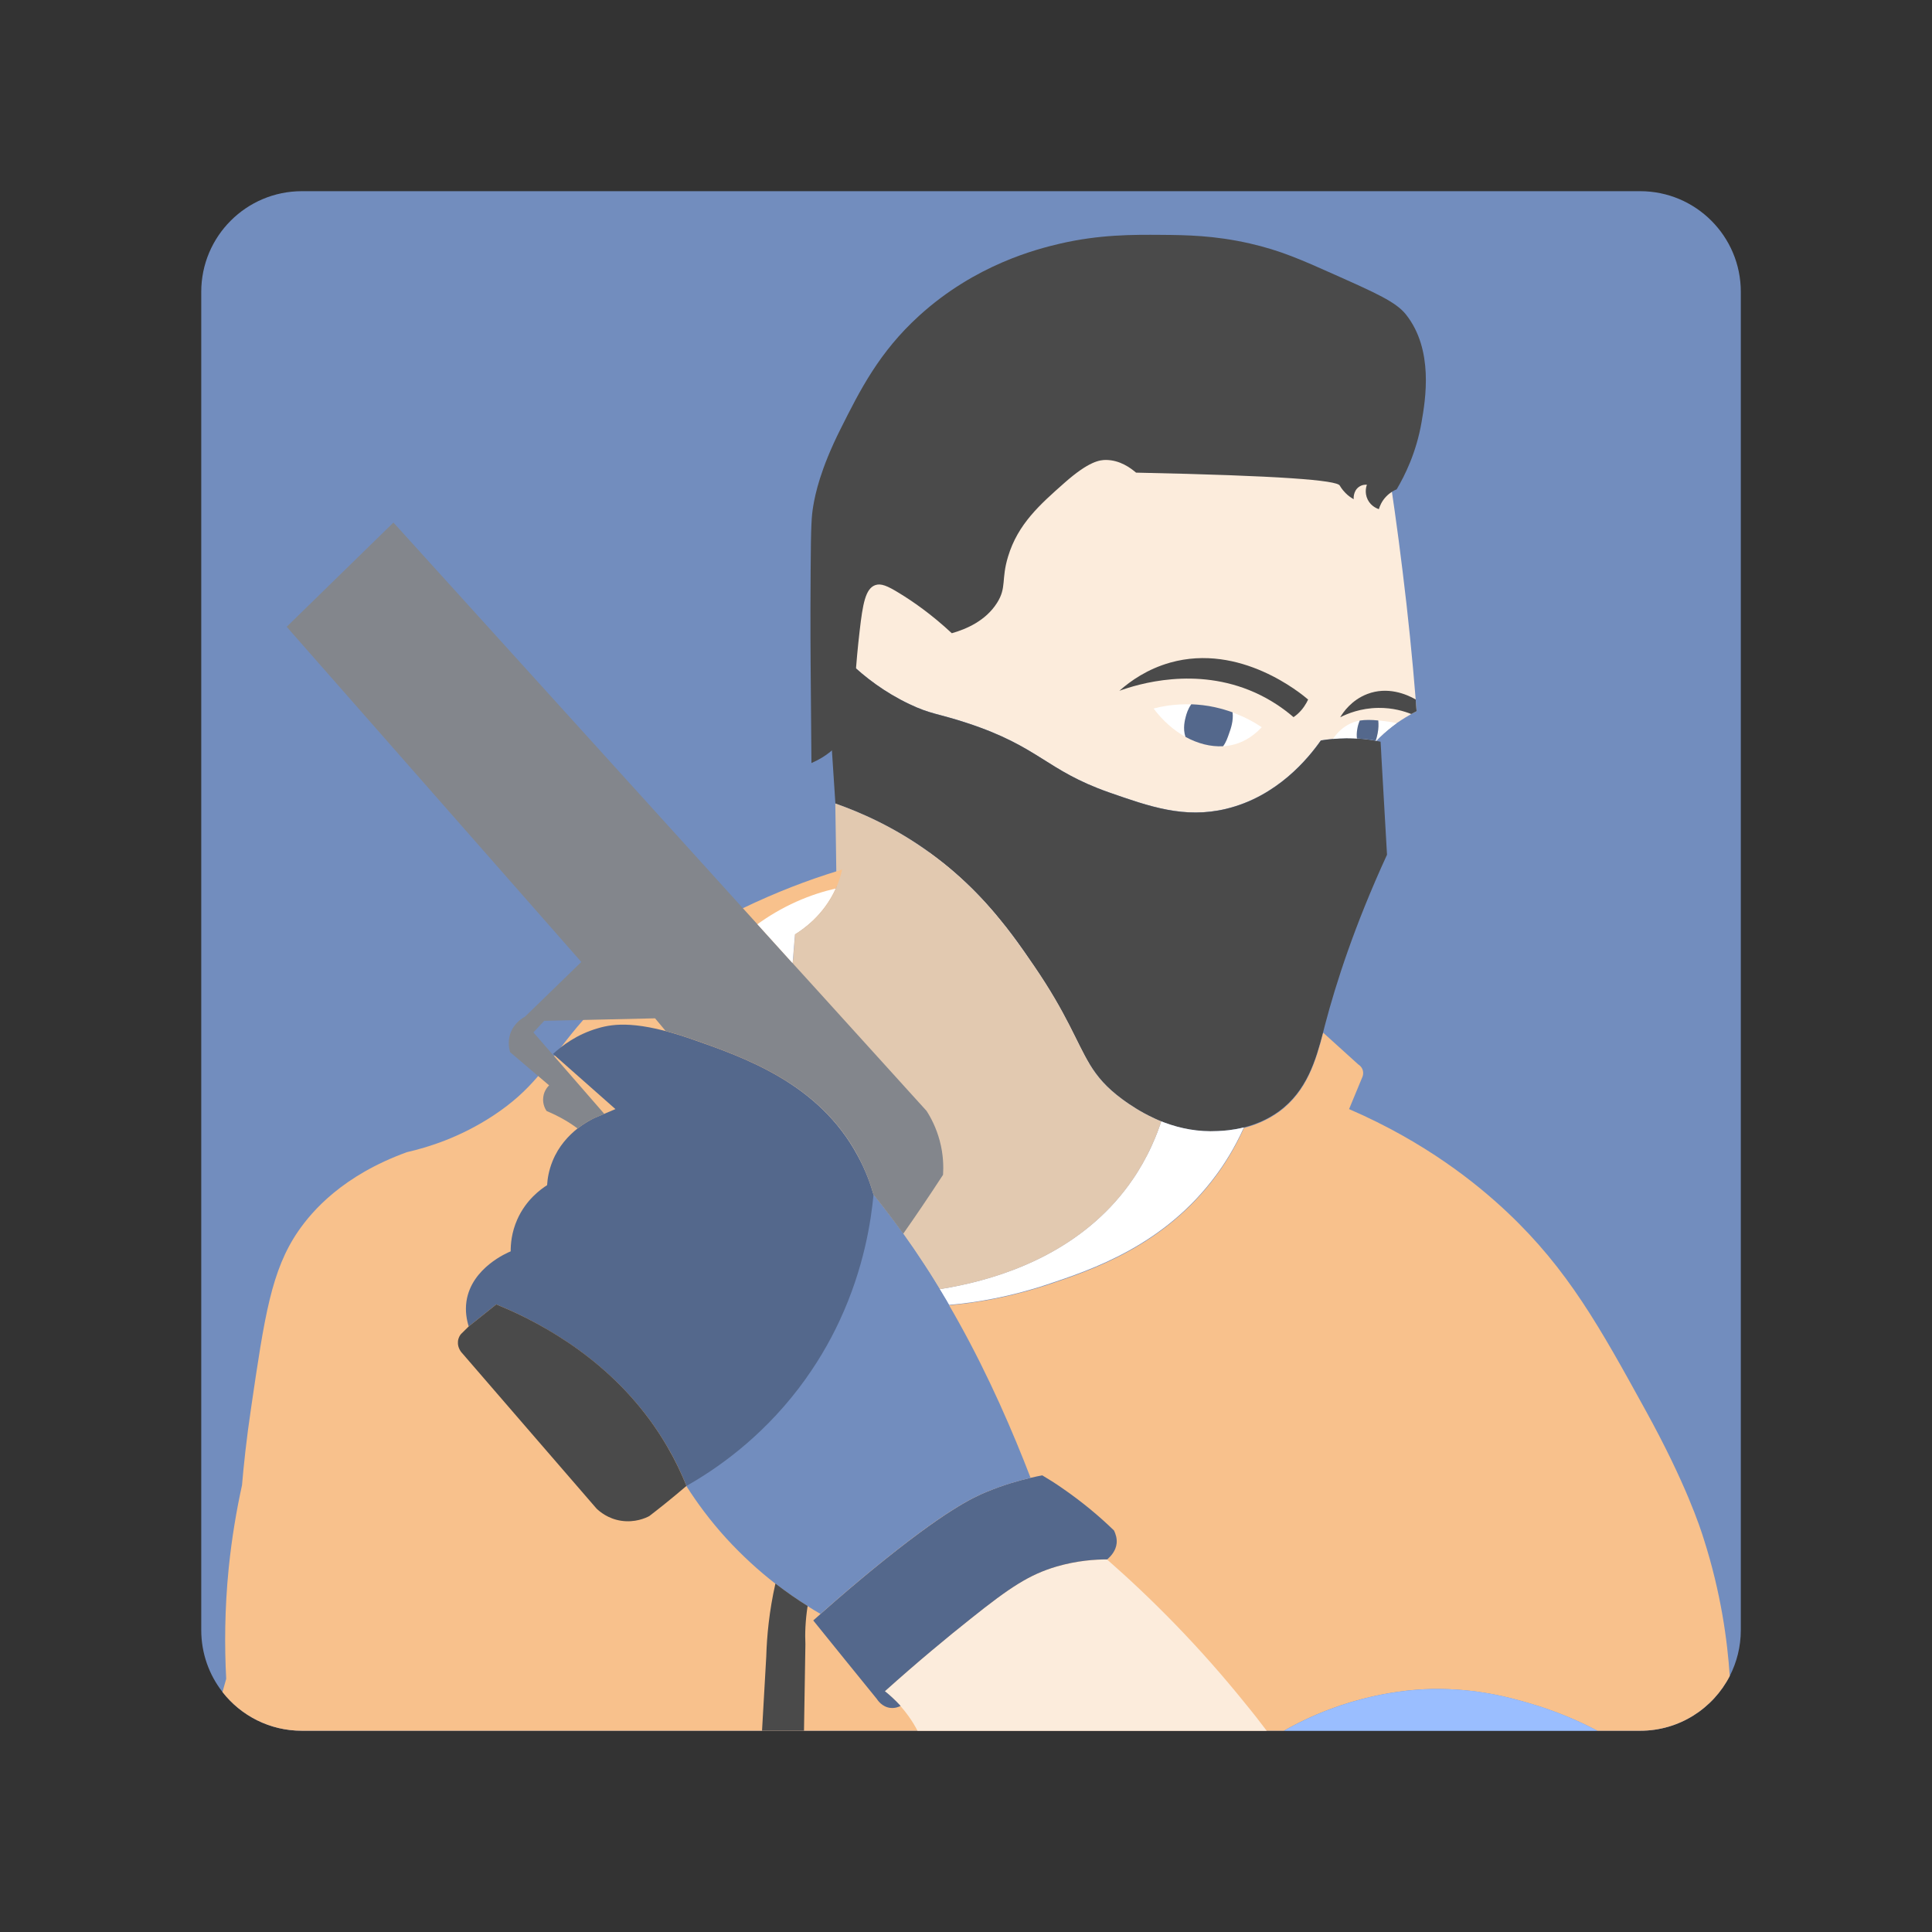 <svg width="192" height="192" viewBox="0 0 192 192" fill="none" xmlns="http://www.w3.org/2000/svg">
<rect x="0" y="0" width="192" height="192" fill="#333333" stroke="none"/>
<g clip-path="url(#clip0)">
<g clip-path="url(#clip1)">
<path fill-rule="evenodd" clip-rule="evenodd" d="M173 29V162C173 163.64 172.6 165.19 171.9 166.56C170.24 169.79 166.88 172 163 172H30C26.8 172 23.94 170.5 22.11 168.15C20.79 166.46 20 164.32 20 162V29C20 23.48 24.48 19 30 19H163C168.52 19 173 23.48 173 29Z" fill="#728DBE"/>
<path d="M140.78 70.68C140.46 70.84 140.07 71.05 139.64 71.32C139.38 71.48 139.1 71.66 138.81 71.86C138.26 72.26 137.66 72.74 137.08 73.31C136.98 73.41 136.88 73.51 136.78 73.62C135.93 73.47 134.93 73.36 133.79 73.36C133.33 73.36 132.89 73.39 132.48 73.43C132.05 73.46 131.64 73.52 131.26 73.58C130.02 75.34 126.93 79.16 121.83 80.38C117.69 81.37 114.24 80.15 110.2 78.74C103.88 76.52 103.32 74.21 96.05 71.83C93.19 70.89 92.48 70.98 90.35 69.96C87.9 68.8 85.94 67.29 84.4 65.81C84.46 62.48 85.23 60.06 85.5 59.28C85.82 58.33 86.15 57.58 86.37 57.1C87.02 57.02 87.93 56.97 88.96 57.23C91.07 57.74 92.12 59.1 92.99 58.67C93.54 58.4 93.64 57.59 93.69 57.3C94.38 53.76 97.24 47.58 98.42 45.8C100.62 42.45 105.16 41.69 110.38 41.35C120.33 40.71 124.54 48.37 133.47 46.54C135.4 46.14 136.88 45.47 137.74 45.02C138.34 48.81 138.9 52.74 139.39 56.78C139.93 61.14 140.36 65.4 140.69 69.51C140.72 69.91 140.74 70.29 140.78 70.68Z" fill="#FCECDC"/>
<path d="M108.28 105.75C98.14 98.25 92.99 93.87 92.43 89C92.26 87.51 92.36 86.21 92.34 84.69C92.81 85.03 93.28 85.39 93.75 85.76C98.12 89.25 100.76 93.06 102.74 95.96C106.05 100.79 106.96 103.56 108.28 105.75Z" fill="#FCECDC"/>
<path d="M137.84 84.94C134.58 92.04 132.77 97.72 131.7 101.77C131.63 102.03 131.56 102.31 131.49 102.58C130.77 105.33 129.88 108.4 127.1 110.44C125.93 111.29 124.69 111.77 123.62 112.04C122.52 112.32 121.58 112.38 121.06 112.41C119.07 112.52 117.29 112.14 115.8 111.59C115.67 111.54 115.55 111.5 115.42 111.44C115.18 111.35 114.96 111.25 114.74 111.15C114.54 111.06 114.33 110.96 114.14 110.86C113.53 110.55 113 110.24 112.57 109.95C112.44 109.87 112.32 109.79 112.21 109.72C111.94 109.53 111.71 109.36 111.53 109.24C109.96 108.08 109.06 107.01 108.29 105.76C106.96 103.57 106.05 100.8 102.75 95.97C102.63 95.79 102.5 95.6 102.37 95.42C102.18 95.14 101.98 94.84 101.77 94.54C101.29 93.85 100.77 93.13 100.19 92.39C100.08 92.24 99.96 92.08 99.83 91.93C99.26 91.21 98.65 90.48 97.97 89.73C96.77 88.41 95.39 87.07 93.76 85.77C93.29 85.4 92.82 85.04 92.35 84.7C88.84 82.17 85.46 80.71 83.02 79.85C82.65 74.26 82.29 68.66 81.92 63.06C82.58 63.91 83.41 64.86 84.41 65.82C85.95 67.3 87.91 68.8 90.36 69.97C92.49 70.99 93.2 70.9 96.06 71.84C103.34 74.22 103.9 76.53 110.21 78.75C114.25 80.16 117.7 81.38 121.84 80.39C126.94 79.17 130.03 75.35 131.27 73.59C131.64 73.53 132.05 73.47 132.49 73.44C132.9 73.4 133.34 73.37 133.8 73.37C134.94 73.36 135.94 73.47 136.79 73.63C136.93 73.66 137.07 73.68 137.2 73.71C137.23 74.25 137.27 74.8 137.29 75.34C137.47 78.53 137.66 81.74 137.84 84.94Z" fill="#4A4A4A"/>
<path d="M123.62 112.04C122.64 114.21 121.59 115.79 120.84 116.8C115.68 123.79 108.47 126.18 104.06 127.65C100.4 128.87 97.05 129.44 94.32 129.68C94.14 129.36 93.96 129.05 93.78 128.76C93.64 128.53 93.52 128.31 93.39 128.11C94.02 128.02 94.69 127.89 95.39 127.74C100.64 126.64 107.6 124.02 112.17 117.76C112.32 117.55 112.48 117.33 112.62 117.12C112.76 116.91 112.91 116.69 113.05 116.46C113.4 115.9 113.71 115.35 114 114.79C114.29 114.24 114.54 113.68 114.77 113.13C114.92 112.76 115.07 112.4 115.19 112.04C115.27 111.84 115.33 111.63 115.4 111.43C115.53 111.49 115.66 111.53 115.78 111.58C117.27 112.13 119.05 112.51 121.04 112.4C121.57 112.38 122.51 112.32 123.62 112.04Z" fill="white"/>
<path d="M115.41 111.44C115.34 111.64 115.27 111.85 115.2 112.05C115.07 112.41 114.93 112.77 114.78 113.14C114.54 113.68 114.29 114.24 114.01 114.8C113.72 115.36 113.41 115.91 113.06 116.47C112.92 116.7 112.77 116.92 112.63 117.13C112.49 117.34 112.33 117.56 112.18 117.77C107.61 124.03 100.65 126.65 95.4 127.75C94.7 127.89 94.03 128.02 93.4 128.12C92.63 126.84 92.06 125.97 91.84 125.64C91.13 124.55 90.44 123.54 89.77 122.61C88.69 121.11 87.69 119.81 86.82 118.73C85.68 119.76 83.98 121.42 82.3 123.74C82.23 123.83 82.17 123.92 82.11 124C81.46 123.49 80.85 122.9 80.33 122.26C78.18 119.66 77.82 115.17 78.12 107.41C78.21 104.92 78.38 102.1 78.58 98.89C78.6 98.61 78.61 98.33 78.63 98.05C78.68 97.22 78.73 96.43 78.78 95.72C78.87 94.57 78.95 93.6 79.01 92.85C79.83 92.36 81.87 90.96 83.06 88.3C83.07 88.28 83.08 88.26 83.09 88.24C83.09 88.24 83.11 88.21 83.12 88.18C83.15 88.1 83.01 80.18 83.01 79.85C85.46 80.71 88.83 82.16 92.34 84.7C92.81 85.04 93.28 85.4 93.75 85.77C95.37 87.07 96.76 88.41 97.96 89.73C99.99 91.97 101.5 94.15 102.75 95.97C106.06 100.8 106.97 103.57 108.29 105.76C109.05 107.02 109.96 108.08 111.53 109.24C111.71 109.37 111.94 109.54 112.21 109.72C112.32 109.79 112.44 109.87 112.57 109.95C113 110.24 113.53 110.55 114.14 110.86C114.34 110.96 114.54 111.06 114.74 111.15C114.95 111.25 115.17 111.35 115.41 111.44Z" fill="#E2C9B0"/>
<path d="M83.55 73.64C83.07 74.28 82.21 75.15 80.64 75.83C80.6 71.38 80.58 68 80.56 66.04C80.56 66.04 80.52 62.03 80.56 56.75C80.59 52.07 80.65 51.3 80.82 50.28C81.02 49.1 81.52 46.65 83.53 42.64C85.48 38.75 87.36 35.01 91.33 31.39C96.95 26.27 103.07 24.75 105.31 24.22C109.27 23.3 112.6 23.32 115.4 23.34C117.88 23.36 120.65 23.39 124.18 24.19C127.26 24.89 129.34 25.82 132.72 27.33C136.73 29.12 138.73 30.01 139.71 31.24C142.51 34.75 141.66 39.73 141.27 41.97C140.75 44.98 139.61 47.26 138.8 48.63C138.55 48.73 138.15 48.94 137.77 49.33C137.3 49.81 137.11 50.33 137.03 50.6C136.92 50.56 136.27 50.35 135.92 49.65C135.57 48.94 135.8 48.28 135.84 48.17C135.71 48.16 135.37 48.16 135.06 48.38C134.46 48.79 134.52 49.58 134.53 49.61C134.28 49.47 133.99 49.28 133.71 48.99C133.35 48.63 133.16 48.28 133.14 48.25C132.84 47.73 127.35 47.27 112.9 46.97C112.34 46.49 111.3 45.73 109.94 45.71C109.31 45.7 108.22 45.83 105.78 47.99C103.35 50.14 101.16 52.07 100.18 55.31C99.48 57.61 100.06 58.38 99.08 59.92C97.95 61.7 96.03 62.52 94.59 62.93C92.54 61.02 90.69 59.75 89.36 58.94C88.17 58.21 87.55 57.95 86.98 58.15C86.01 58.5 85.74 60 85.43 62.71C84.64 69.52 85.09 71.59 83.55 73.64Z" fill="#4A4A4A"/>
<path d="M171.9 166.56C170.24 169.79 166.88 172 163 172H158.75C156.8 170.97 154.56 170.02 152.03 169.28C150.13 168.72 146.79 167.78 142.32 167.85C140.77 167.88 134.99 168.1 128.56 171.47C128.23 171.64 127.91 171.82 127.6 172H30C26.8 172 23.94 170.5 22.11 168.15C22.23 167.71 22.36 167.27 22.48 166.84C22.31 163.64 22.32 159.92 22.73 155.82C23.04 152.8 23.51 150.05 24.05 147.6C24.21 145.73 24.48 143.06 24.96 139.87C26.29 130.79 26.97 126.24 29.64 122.35C31.03 120.34 34.05 116.82 40.44 114.5C42.59 114.01 45.74 113.02 49 110.88C50.98 109.58 52.32 108.3 53.48 106.94C54.03 106.3 54.54 105.65 55.06 104.97C55.09 104.94 55.11 104.92 55.13 104.88C55.32 104.64 55.5 104.4 55.7 104.14L55.71 104.13C56.38 103.25 57.09 102.35 57.95 101.37C58.86 100.33 59.94 99.24 61.29 98.06C64.95 94.85 68.26 93.12 71.82 91.26C72.49 90.91 73.16 90.57 73.82 90.26C77.19 88.64 80.34 87.45 83.1 86.6C83.3 86.53 83.49 86.47 83.69 86.41C83.56 86.99 83.38 87.58 83.12 88.19C83.1 88.23 83.09 88.27 83.06 88.32C82.85 88.8 82.6 89.24 82.34 89.64C82.24 89.79 82.14 89.95 82.03 90.09C81.85 90.34 81.66 90.58 81.46 90.8C81.26 91.02 81.08 91.22 80.89 91.4C80.73 91.55 80.58 91.7 80.42 91.82C80.31 91.92 80.19 92.02 80.08 92.1C79.64 92.46 79.26 92.7 79 92.86C78.99 92.95 78.98 93.05 78.97 93.15C78.89 93.86 78.82 94.71 78.75 95.71V95.72C78.7 96.44 78.65 97.22 78.61 98.07C78.58 98.49 78.56 98.91 78.53 99.32C78.5 99.77 78.48 100.21 78.45 100.65C78.42 101.05 78.4 101.44 78.37 101.83C78.37 101.89 78.36 101.95 78.36 102.01C78.29 103.23 78.23 104.4 78.17 105.5C78.15 105.81 78.14 106.12 78.13 106.43C78.11 106.77 78.1 107.1 78.09 107.43C78.06 108.19 78.04 108.91 78.02 109.6C78.01 109.95 78 110.29 78 110.62C77.98 112.53 78.02 114.21 78.15 115.68C78.17 115.88 78.18 116.08 78.21 116.28C78.23 116.48 78.25 116.67 78.28 116.86C78.33 117.26 78.4 117.65 78.47 118.02C78.74 119.39 79.14 120.52 79.7 121.45C79.88 121.75 80.08 122.03 80.3 122.29C80.39 122.4 80.49 122.51 80.58 122.61C80.68 122.72 80.78 122.83 80.88 122.93C81.25 123.32 81.66 123.69 82.09 124.03C83.12 124.88 84.25 125.58 85.37 126.15C85.83 126.4 86.3 126.62 86.75 126.81C88.78 127.7 90.59 128.2 91.41 128.4C89.75 128.56 88.61 128.57 88.26 128.57C89.14 129 90.02 129.45 90.9 129.88C91.89 129.87 93.03 129.83 94.32 129.72C94.65 129.69 94.99 129.65 95.35 129.61C95.49 129.59 95.63 129.58 95.78 129.56C96.32 129.49 96.88 129.42 97.45 129.32C97.74 129.27 98.04 129.22 98.33 129.17C98.63 129.12 98.93 129.06 99.23 128.99C99.99 128.84 100.77 128.65 101.57 128.44C101.94 128.34 102.33 128.24 102.71 128.12C103.16 127.99 103.61 127.85 104.07 127.7C108.48 126.23 115.69 123.83 120.85 116.85C121.6 115.84 122.65 114.26 123.63 112.09C124.7 111.82 125.93 111.34 127.11 110.49C129.9 108.45 130.78 105.38 131.5 102.63C132.66 103.68 133.82 104.72 134.98 105.78C135.05 105.82 135.34 106.01 135.44 106.39C135.53 106.76 135.39 107.06 135.35 107.13C134.93 108.16 134.5 109.19 134.07 110.22C141.63 113.49 146.72 117.58 149.8 120.48C155.83 126.17 158.99 131.9 163.51 140.11C167.55 147.43 168.97 151.82 169.32 152.95C171.04 158.32 171.67 163.1 171.9 166.56Z" fill="#F8C18C"/>
<path d="M158.75 172H127.61C127.92 171.82 128.24 171.64 128.57 171.47C135 168.1 140.78 167.88 142.33 167.85C146.79 167.77 150.13 168.72 152.04 169.28C154.56 170.02 156.81 170.97 158.75 172Z" fill="#9ABEFF"/>
<path d="M125.88 172H91.18C90.93 171.52 90.64 171.03 90.29 170.55C90.03 170.18 89.75 169.84 89.48 169.54C88.94 168.94 88.41 168.46 87.92 168.08C91.19 165.15 94.11 162.72 96.48 160.85C100.35 157.76 102.27 156.49 104.98 155.69C107.04 155.09 108.83 154.98 110.02 154.98C114.42 158.84 119.18 163.6 123.84 169.4C124.56 170.27 125.23 171.14 125.88 172Z" fill="#FCECDC"/>
<path d="M110.97 153.38C110.89 154.13 110.39 154.66 110.04 154.97C108.85 154.97 107.06 155.08 105 155.68C102.29 156.48 100.37 157.75 96.5 160.84C94.13 162.72 91.21 165.14 87.94 168.07C88.42 168.45 88.96 168.94 89.5 169.53C89.34 169.62 88.96 169.78 88.49 169.73C87.64 169.64 87.19 168.92 87.13 168.83C85.03 166.24 82.92 163.65 80.82 161.04C81.07 160.81 81.32 160.59 81.56 160.38C83.63 158.54 85.39 157.07 86.69 156C93.86 150.13 96.67 148.83 98.05 148.26C99.74 147.56 101.26 147.13 102.44 146.86C102.86 146.76 103.25 146.68 103.58 146.62C104.23 147 104.89 147.42 105.55 147.88C107.57 149.27 109.28 150.71 110.71 152.1C110.87 152.44 111.02 152.88 110.97 153.38Z" fill="#54688C"/>
<path d="M102.42 146.87C101.24 147.14 99.72 147.58 98.03 148.27C96.65 148.84 93.84 150.13 86.67 156.01C85.38 157.07 83.61 158.55 81.54 160.39C81.11 160.14 80.68 159.89 80.24 159.6C79.21 158.96 78.14 158.22 77.04 157.37C75.43 156.12 73.78 154.63 72.16 152.86C70.54 151.08 69.24 149.3 68.21 147.68C74.19 139.68 76.94 134.39 78.32 130.99C78.74 129.98 79.82 127.2 82.09 124.01C82.15 123.93 82.21 123.83 82.28 123.75C83.96 121.43 85.66 119.76 86.8 118.74C87.67 119.82 88.67 121.12 89.75 122.62C90.41 123.55 91.11 124.56 91.82 125.65C92.04 125.98 92.61 126.86 93.38 128.13C93.51 128.33 93.63 128.56 93.77 128.78C93.95 129.07 94.13 129.38 94.31 129.7C94.62 130.23 94.95 130.8 95.28 131.4C98.31 136.84 100.68 142.35 102.42 146.87Z" fill="#728DBE"/>
<path d="M86.81 118.72C86.57 121.26 85.89 125.98 83.44 131.24C82.43 133.42 81.1 135.7 79.38 137.96C75.5 143.04 71.1 146.04 68.22 147.67C67.71 146.4 67.09 145.09 66.32 143.78C61.96 136.27 55.18 132.23 50.54 130.15C50.11 129.96 49.71 129.79 49.32 129.63C48.41 130.36 47.49 131.09 46.58 131.82C46.38 131.17 46.21 130.3 46.36 129.3C46.87 125.98 50.45 124.48 50.75 124.36C50.75 123.65 50.83 122.48 51.41 121.18C52.28 119.23 53.74 118.18 54.37 117.78C54.41 117.11 54.55 116.27 54.92 115.37C55.52 113.89 56.51 112.85 57.39 112.15C58.1 111.6 58.73 111.27 59.08 111.1C59.11 111.09 61.16 110.22 61.16 110.22C59.09 108.39 57.03 106.56 54.96 104.74C55.85 103.92 57.33 102.79 59.41 102.19C61.01 101.71 63.41 101.42 68.7 103.25C74 105.1 81.37 107.66 85.23 114.85C86.08 116.39 86.54 117.78 86.81 118.72Z" fill="#54688C"/>
<path d="M93.72 116.75C92.26 118.99 90.92 120.96 89.76 122.61C88.68 121.11 87.68 119.81 86.81 118.73C86.54 117.79 86.08 116.4 85.25 114.86C83.45 111.5 80.88 109.15 78.11 107.41C74.96 105.43 71.54 104.24 68.72 103.25C67.78 102.93 66.93 102.66 66.16 102.47C65.8 102.05 65.45 101.63 65.1 101.2C61.43 101.28 57.76 101.36 54.08 101.45C53.72 101.83 53.37 102.21 53.01 102.6C55.36 105.3 57.71 108 60.06 110.7C59.58 110.9 59.11 111.09 59.09 111.1C58.74 111.27 58.1 111.6 57.4 112.15C56.61 111.55 55.6 110.95 54.32 110.41C54.23 110.28 53.89 109.75 53.99 109.02C54.07 108.38 54.44 107.99 54.57 107.86C53.28 106.76 51.99 105.67 50.7 104.57C50.62 104.31 50.43 103.59 50.7 102.76C51.07 101.64 51.98 101.14 52.18 101.03C54.04 99.22 55.91 97.41 57.77 95.6C48.02 84.5 38.25 73.4 28.49 62.29C32.03 58.84 35.56 55.38 39.1 51.93C51.16 65.23 63.21 78.54 75.27 91.85C76.44 93.14 77.61 94.43 78.77 95.72C79.57 96.6 80.37 97.48 81.17 98.36C84.81 102.37 88.45 106.39 92.08 110.4C92.5 111.05 93.04 112.06 93.39 113.37C93.76 114.75 93.77 115.95 93.72 116.75Z" fill="#83868C"/>
<path d="M68.22 147.67C66.64 149.02 65.32 150.06 64.52 150.67C64.16 150.86 63.1 151.34 61.72 151.13C60.41 150.93 59.59 150.21 59.29 149.93C54.84 144.8 50.41 139.65 45.96 134.51C45.89 134.44 45.45 133.98 45.51 133.32C45.54 132.95 45.71 132.7 45.81 132.58C46.07 132.32 46.32 132.07 46.58 131.82C47.49 131.09 48.41 130.36 49.32 129.63C49.7 129.79 50.11 129.96 50.54 130.15C55.18 132.22 61.96 136.26 66.32 143.78C67.09 145.1 67.71 146.41 68.22 147.67Z" fill="#4A4A4A"/>
<path d="M80.04 163.41C80 166.27 79.95 169.13 79.9 172H75.73C75.87 169.54 76.01 167.09 76.15 164.62C76.21 162.59 76.44 160.11 77.06 157.37C78.16 158.22 79.23 158.96 80.26 159.6C80.03 161.09 79.99 162.39 80.04 163.41Z" fill="#4A4A4A"/>
<path d="M83.05 88.3C81.85 90.96 79.81 92.35 79 92.85C78.94 93.6 78.86 94.58 78.77 95.72C77.61 94.43 76.44 93.14 75.27 91.85C76.36 91.06 77.66 90.27 79.16 89.6C80.55 88.98 81.87 88.57 83.05 88.3Z" fill="white"/>
<path d="M111.24 68.65C112.36 67.66 114.03 66.49 116.29 65.85C123.26 63.89 129.31 68.93 130 69.52C129.81 69.93 129.49 70.47 128.96 70.95C128.82 71.07 128.68 71.18 128.55 71.27C127.55 70.41 126.27 69.52 124.68 68.81C118.84 66.21 113.11 67.98 111.24 68.65Z" fill="#4A4A4A"/>
<path d="M114.64 70.41C115.46 70.2 116.78 69.94 118.41 70C118.07 70.47 117.93 70.98 117.86 71.23C117.78 71.51 117.54 72.38 117.83 73.24C116.65 72.59 115.56 71.63 114.64 70.41Z" fill="white"/>
<path d="M125.39 72.27C124.35 73.39 123.31 73.8 122.7 73.97C122.33 74.07 121.94 74.14 121.55 74.17C121.85 73.77 122.01 73.29 122.15 72.88C122.3 72.45 122.59 71.6 122.5 70.81C123.76 71.26 124.73 71.83 125.39 72.27Z" fill="white"/>
<path d="M140.78 70.68C140.6 70.77 140.43 70.87 140.25 70.96C139.57 70.69 138.42 70.33 136.97 70.35C135.22 70.37 133.88 70.93 133.19 71.28C133.46 70.82 134.29 69.58 135.88 68.97C137.89 68.2 139.76 68.98 140.69 69.51C140.72 69.91 140.74 70.29 140.78 70.68Z" fill="#4A4A4A"/>
<path d="M122.15 72.87C122.01 73.28 121.85 73.76 121.55 74.16C120.32 74.23 119.03 73.9 117.81 73.23C117.52 72.37 117.77 71.5 117.84 71.22C117.91 70.96 118.05 70.45 118.39 69.99C119.13 70.02 119.93 70.1 120.77 70.29C121.39 70.43 121.96 70.6 122.49 70.79C122.6 71.6 122.31 72.44 122.15 72.87Z" fill="#54688C"/>
<path d="M133.92 72.05C134.32 71.82 134.72 71.68 135.14 71.61C135.04 71.86 134.94 72.15 134.89 72.49C134.84 72.82 134.84 73.13 134.86 73.39C134.52 73.37 134.16 73.36 133.79 73.36C133.33 73.36 132.89 73.39 132.48 73.43C132.77 72.97 133.27 72.42 133.92 72.05Z" fill="white"/>
<path d="M138.8 71.86C138.25 72.26 137.65 72.74 137.07 73.31C136.97 73.41 136.87 73.51 136.77 73.62C136.75 73.62 136.74 73.61 136.71 73.61C136.8 73.37 136.85 73.11 136.91 72.87C137 72.41 137.01 71.98 136.97 71.59C137.34 71.63 137.73 71.68 138.14 71.74C138.35 71.78 138.57 71.81 138.8 71.86Z" fill="white"/>
<path d="M136.91 72.87C136.86 73.11 136.81 73.37 136.71 73.61C136.16 73.51 135.54 73.43 134.85 73.39C134.82 73.13 134.82 72.82 134.88 72.49C134.93 72.14 135.03 71.85 135.13 71.61C135.7 71.52 136.3 71.53 136.97 71.6C137.01 71.98 137 72.41 136.91 72.87Z" fill="#54688C"/>
</g>
</g>
<defs>
<clipPath id="clip0">
<rect width="192" height="192" fill="white"/>
</clipPath>
<clipPath id="clip1">
<rect width="153" height="153" fill="white" transform="translate(20 19)"/>
</clipPath>
</defs>
</svg>
